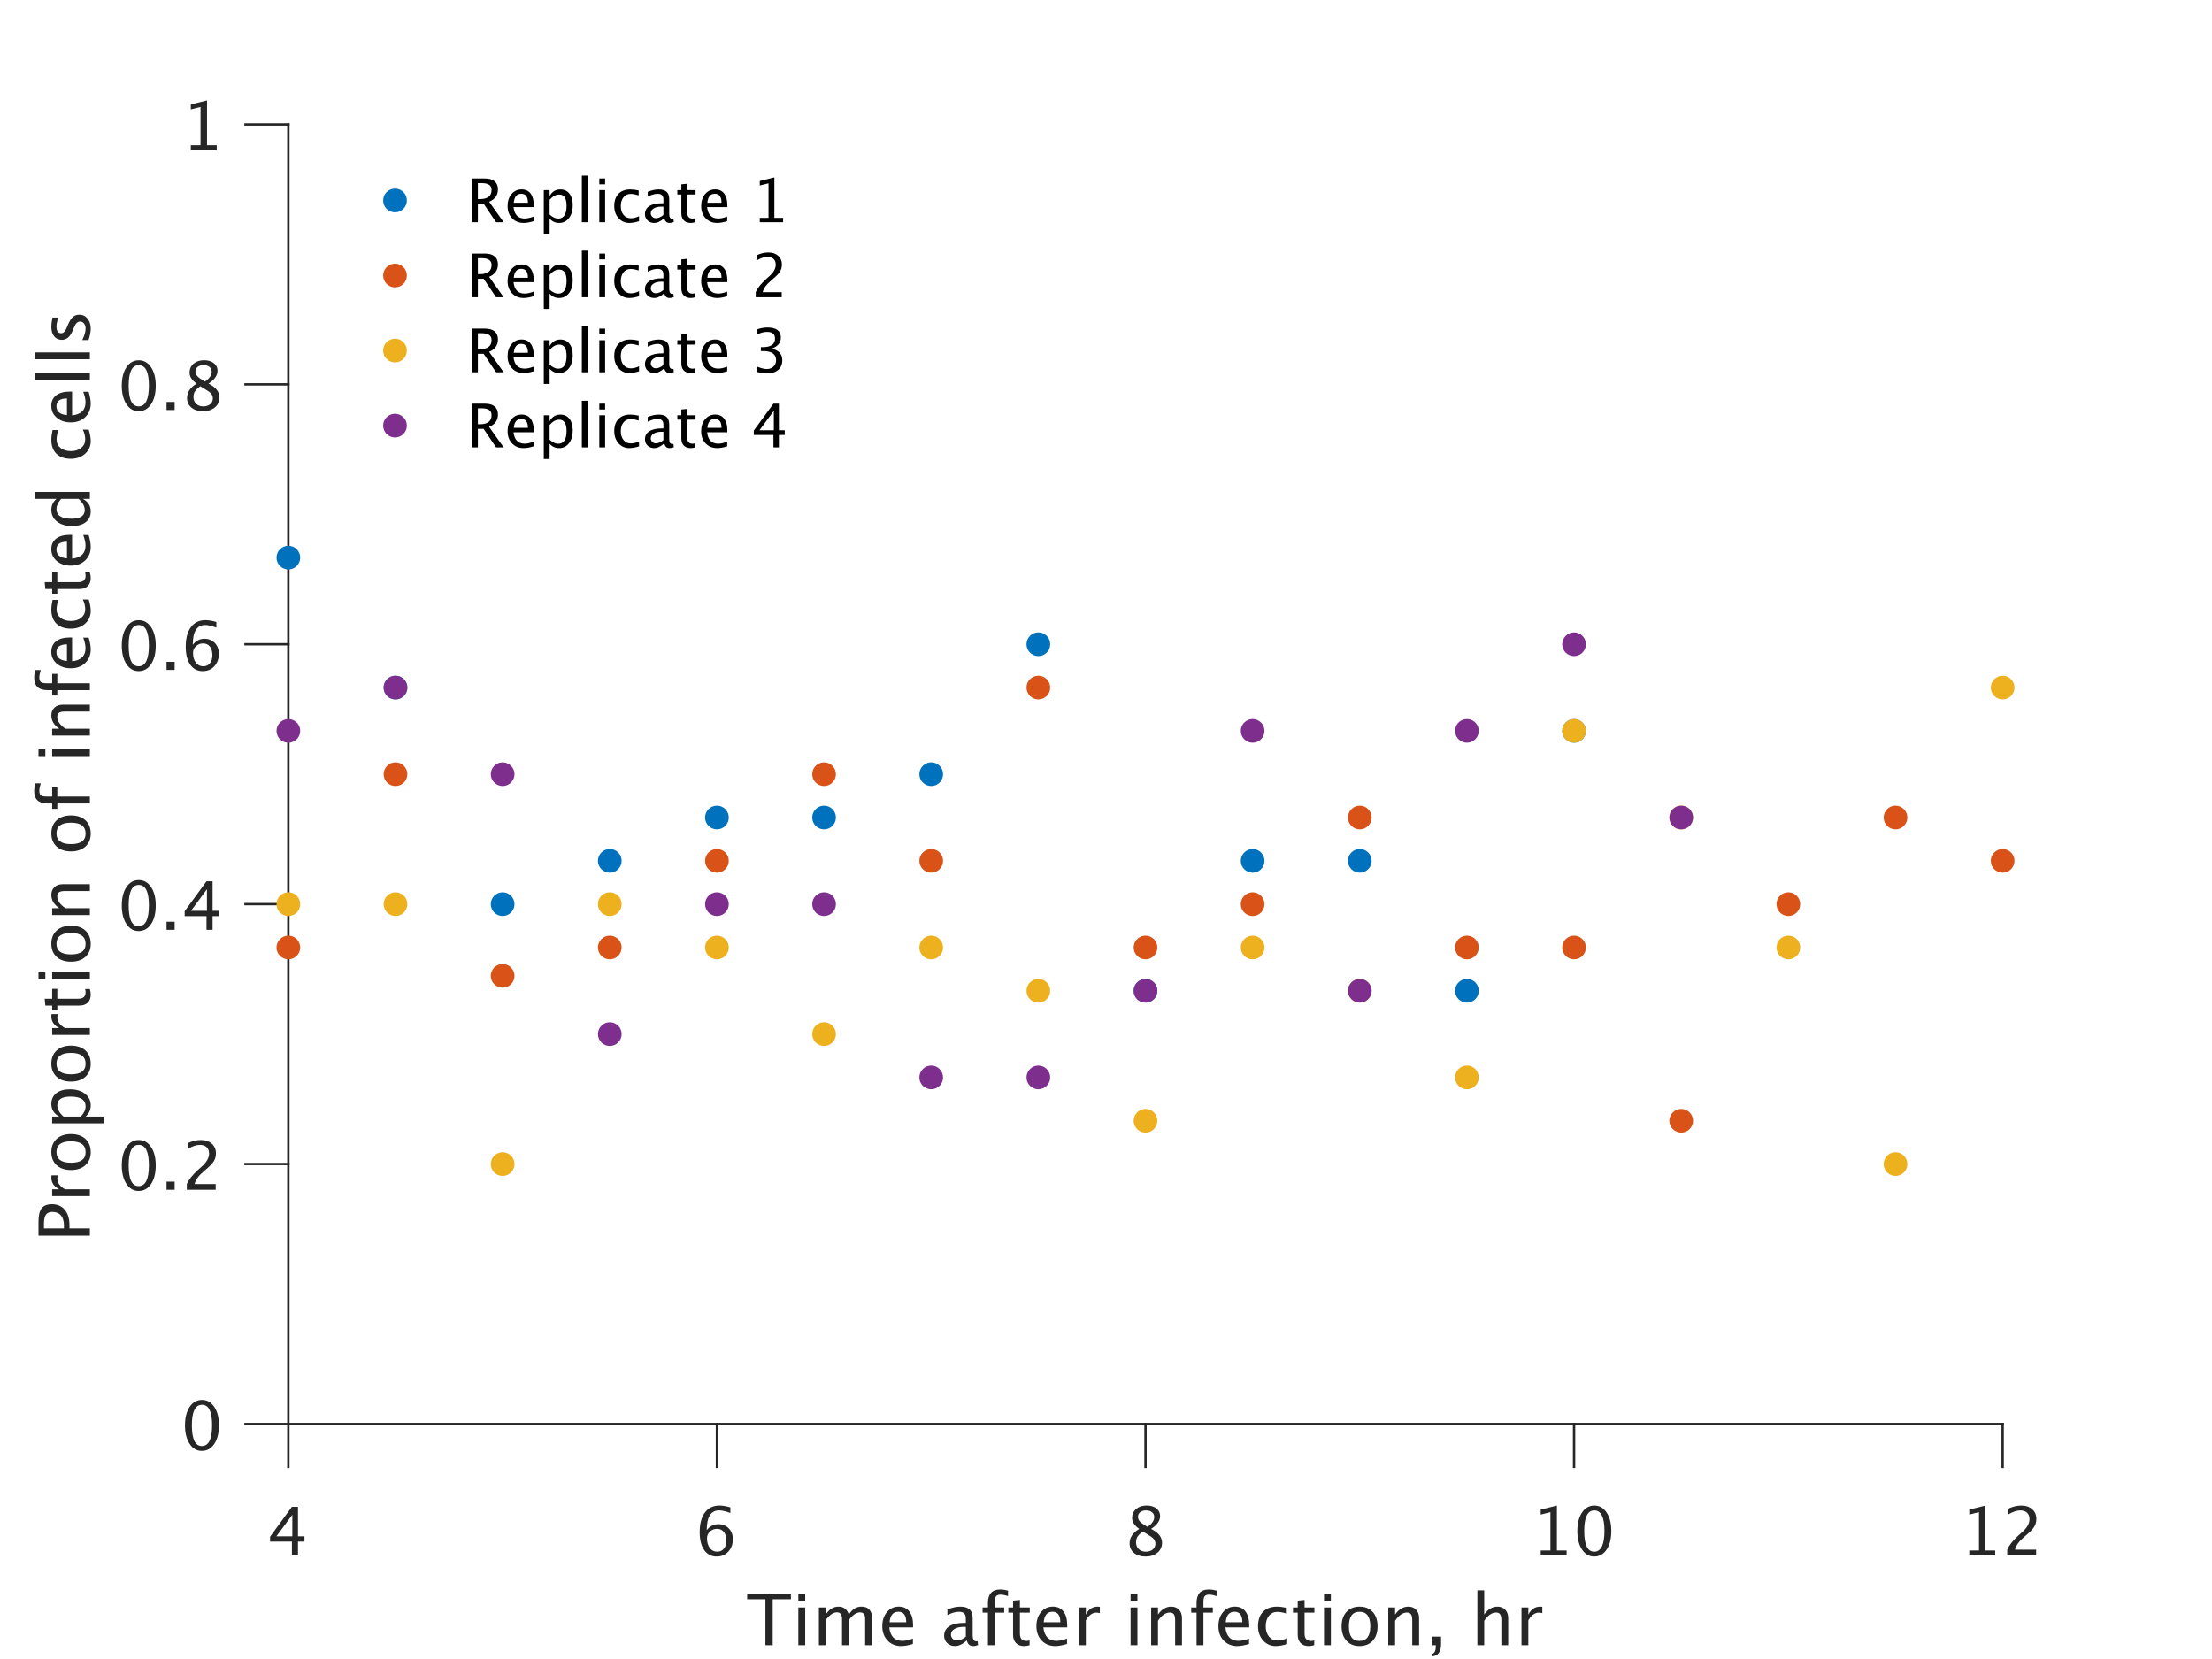 <?xml version="1.0"?>
<!DOCTYPE svg PUBLIC '-//W3C//DTD SVG 1.0//EN'
          'http://www.w3.org/TR/2001/REC-SVG-20010904/DTD/svg10.dtd'>
<svg xmlns:xlink="http://www.w3.org/1999/xlink" style="fill-opacity:1; color-rendering:auto; color-interpolation:auto; text-rendering:auto; stroke:black; stroke-linecap:square; stroke-miterlimit:10; shape-rendering:auto; stroke-opacity:1; fill:black; stroke-dasharray:none; font-weight:normal; stroke-width:1; font-family:'Dialog'; font-style:normal; stroke-linejoin:miter; font-size:12px; stroke-dashoffset:0; image-rendering:auto;" width="560" height="420" xmlns="http://www.w3.org/2000/svg"
><rect width="100%" height="100%" fill="#333333" stroke="none"/><!--Generated by the Batik Graphics2D SVG Generator--><defs id="genericDefs"
  /><g
  ><defs id="defs1"
    ><clipPath clipPathUnits="userSpaceOnUse" id="clipPath1"
      ><path d="M0 0 L560 0 L560 420 L0 420 L0 0 Z"
      /></clipPath
    ></defs
    ><g style="fill:white; stroke:white;"
    ><rect x="0" y="0" width="560" style="clip-path:url(#clipPath1); stroke:none;" height="420"
    /></g
    ><g style="fill:white; text-rendering:optimizeSpeed; color-rendering:optimizeSpeed; image-rendering:optimizeSpeed; shape-rendering:crispEdges; stroke:white; color-interpolation:sRGB;"
    ><rect x="0" width="560" height="420" y="0" style="stroke:none;"
      /><path style="stroke:none;" d="M73 360.5 L507 360.5 L507 31.5 L73 31.5 Z"
    /></g
    ><g style="fill:rgb(38,38,38); text-rendering:geometricPrecision; image-rendering:optimizeQuality; color-rendering:optimizeQuality; stroke-linejoin:round; stroke:rgb(38,38,38); color-interpolation:linearRGB; stroke-width:0.6;"
    ><line y2="360.5" style="fill:none;" x1="73" x2="507" y1="360.5"
      /><line y2="371.35" style="fill:none;" x1="73" x2="73" y1="360.5"
      /><line y2="371.35" style="fill:none;" x1="181.5" x2="181.5" y1="360.5"
      /><line y2="371.35" style="fill:none;" x1="290" x2="290" y1="360.5"
      /><line y2="371.35" style="fill:none;" x1="398.5" x2="398.5" y1="360.5"
      /><line y2="371.35" style="fill:none;" x1="507" x2="507" y1="360.5"
    /></g
    ><g transform="translate(73,376.75)" style="font-size:17px; fill:rgb(38,38,38); text-rendering:geometricPrecision; color-rendering:optimizeQuality; image-rendering:optimizeQuality; stroke:rgb(38,38,38); color-interpolation:linearRGB;"
    ><path style="stroke:none;" d="M0.9 17 L0.9 13.522 L-4.628 13.522 L-4.628 12.285 L0.9 4.715 L2.436 4.715 L2.436 12.185 L4.079 12.185 L4.079 13.522 L2.436 13.522 L2.436 17 ZM-3.026 12.185 L1.008 12.185 L1.008 6.724 Z"
    /></g
    ><g transform="translate(181.5,376.75)" style="font-size:17px; fill:rgb(38,38,38); text-rendering:geometricPrecision; color-rendering:optimizeQuality; image-rendering:optimizeQuality; stroke:rgb(38,38,38); color-interpolation:linearRGB;"
    ><path style="stroke:none;" d="M-2.578 10.633 Q-1.408 9.114 0.369 9.114 Q1.979 9.114 3.004 10.181 Q4.029 11.248 4.029 12.916 Q4.029 14.834 2.88 16.07 Q1.73 17.307 -0.038 17.307 Q-2.072 17.307 -3.217 15.672 Q-4.363 14.037 -4.363 11.131 Q-4.363 7.936 -3.047 6.168 Q-1.731 4.399 0.659 4.399 Q1.755 4.399 3.398 4.864 L3.398 6.292 Q1.664 5.628 0.56 5.628 Q-2.578 5.628 -2.578 10.633 ZM2.386 13.281 Q2.386 11.887 1.759 11.09 Q1.132 10.293 0.02 10.293 Q-1.018 10.293 -1.765 10.99 Q-2.512 11.688 -2.512 12.667 Q-2.512 14.211 -1.802 15.145 Q-1.092 16.079 0.078 16.079 Q1.132 16.079 1.759 15.319 Q2.386 14.56 2.386 13.281 Z"
    /></g
    ><g transform="translate(290,376.75)" style="font-size:17px; fill:rgb(38,38,38); text-rendering:geometricPrecision; color-rendering:optimizeQuality; image-rendering:optimizeQuality; stroke:rgb(38,38,38); color-interpolation:linearRGB;"
    ><path style="stroke:none;" d="M-1.59 10.31 Q-3.392 9.056 -3.392 7.537 Q-3.392 6.143 -2.371 5.271 Q-1.35 4.399 0.294 4.399 Q1.813 4.399 2.755 5.138 Q3.697 5.877 3.697 7.056 Q3.697 8.84 1.406 10.31 Q4.187 11.671 4.187 13.821 Q4.187 15.365 3.021 16.336 Q1.855 17.307 0.012 17.307 Q-1.798 17.307 -2.914 16.39 Q-4.031 15.473 -4.031 13.979 Q-4.031 11.771 -1.59 10.31 ZM0.493 9.795 Q2.211 8.666 2.211 7.28 Q2.211 6.541 1.639 6.089 Q1.066 5.636 0.128 5.636 Q-0.777 5.636 -1.341 6.08 Q-1.906 6.524 -1.906 7.23 Q-1.906 7.919 -1.395 8.463 Q-0.885 9.006 0.493 9.795 ZM-0.702 10.974 Q-1.69 11.737 -2.043 12.306 Q-2.396 12.874 -2.396 13.721 Q-2.396 14.775 -1.715 15.427 Q-1.034 16.079 0.078 16.079 Q1.149 16.079 1.825 15.523 Q2.502 14.966 2.502 14.078 Q2.502 13.364 2.083 12.87 Q1.664 12.377 0.46 11.663 Z"
    /></g
    ><g transform="translate(398.5,376.75)" style="font-size:17px; fill:rgb(38,38,38); text-rendering:geometricPrecision; color-rendering:optimizeQuality; image-rendering:optimizeQuality; stroke:rgb(38,38,38); color-interpolation:linearRGB;"
    ><path style="stroke:none;" d="M-8.443 17 L-8.443 15.771 L-5.986 15.771 L-5.986 6.076 L-8.443 6.69 L-8.443 5.429 L-4.343 4.408 L-4.343 15.771 L-1.886 15.771 L-1.886 17 ZM5.079 17.307 Q3.178 17.307 2.003 15.518 Q0.829 13.729 0.829 10.849 Q0.829 7.944 2.011 6.176 Q3.194 4.408 5.128 4.408 Q7.062 4.408 8.245 6.176 Q9.428 7.944 9.428 10.824 Q9.428 13.779 8.245 15.543 Q7.062 17.307 5.079 17.307 ZM5.095 16.079 Q7.693 16.079 7.693 10.799 Q7.693 5.636 5.128 5.636 Q2.572 5.636 2.572 10.849 Q2.572 16.079 5.095 16.079 Z"
    /></g
    ><g transform="translate(507,376.75)" style="font-size:17px; fill:rgb(38,38,38); text-rendering:geometricPrecision; color-rendering:optimizeQuality; image-rendering:optimizeQuality; stroke:rgb(38,38,38); color-interpolation:linearRGB;"
    ><path style="stroke:none;" d="M-8.443 17 L-8.443 15.771 L-5.986 15.771 L-5.986 6.076 L-8.443 6.69 L-8.443 5.429 L-4.343 4.408 L-4.343 15.771 L-1.886 15.771 L-1.886 17 ZM1.161 17 L1.161 15.564 Q1.875 13.896 4.049 11.928 L4.987 11.09 Q6.797 9.455 6.797 7.844 Q6.797 6.815 6.178 6.226 Q5.56 5.636 4.481 5.636 Q3.203 5.636 1.468 6.624 L1.468 5.18 Q3.103 4.408 4.713 4.408 Q6.44 4.408 7.486 5.337 Q8.532 6.267 8.532 7.803 Q8.532 8.907 8.005 9.762 Q7.478 10.617 6.042 11.837 L5.411 12.377 Q3.443 14.045 3.136 15.564 L8.474 15.564 L8.474 17 Z"
    /></g
    ><g transform="translate(290,398.5)" style="font-size:18px; fill:rgb(38,38,38); text-rendering:geometricPrecision; color-rendering:optimizeQuality; image-rendering:optimizeQuality; stroke:rgb(38,38,38); color-interpolation:linearRGB;"
    ><path style="stroke:none;" d="M-96.228 18 L-96.228 6.372 L-100.842 6.372 L-100.842 4.992 L-89.768 4.992 L-89.768 6.372 L-94.382 6.372 L-94.382 18 ZM-87.887 18 L-87.887 8.455 L-86.155 8.455 L-86.155 18 ZM-87.887 6.724 L-87.887 4.992 L-86.155 4.992 L-86.155 6.724 ZM-82.684 18 L-82.684 8.455 L-80.952 8.455 L-80.952 10.248 Q-79.686 8.244 -77.7 8.244 Q-75.784 8.244 -75.09 10.248 Q-73.859 8.235 -71.891 8.235 Q-70.625 8.235 -69.931 8.978 Q-69.236 9.721 -69.236 11.057 L-69.236 18 L-70.977 18 L-70.977 11.329 Q-70.977 9.694 -72.269 9.694 Q-73.613 9.694 -75.09 11.602 L-75.09 18 L-76.83 18 L-76.83 11.329 Q-76.83 9.685 -78.148 9.685 Q-79.458 9.685 -80.952 11.602 L-80.952 18 ZM-58.883 17.692 Q-60.623 18.22 -61.862 18.22 Q-63.972 18.22 -65.303 16.818 Q-66.635 15.416 -66.635 13.184 Q-66.635 11.013 -65.461 9.624 Q-64.288 8.235 -62.46 8.235 Q-60.728 8.235 -59.784 9.466 Q-58.839 10.696 -58.839 12.964 L-58.848 13.5 L-64.868 13.5 Q-64.49 16.901 -61.537 16.901 Q-60.456 16.901 -58.883 16.321 ZM-64.789 12.199 L-60.579 12.199 Q-60.579 9.536 -62.565 9.536 Q-64.561 9.536 -64.789 12.199 ZM-45.233 16.787 Q-46.789 18.22 -48.23 18.22 Q-49.417 18.22 -50.199 17.477 Q-50.981 16.734 -50.981 15.601 Q-50.981 14.036 -49.667 13.197 Q-48.353 12.357 -45.901 12.357 L-45.488 12.357 L-45.488 11.206 Q-45.488 9.545 -47.193 9.545 Q-48.565 9.545 -50.155 10.389 L-50.155 8.956 Q-48.406 8.244 -46.877 8.244 Q-45.277 8.244 -44.517 8.965 Q-43.757 9.685 -43.757 11.206 L-43.757 15.53 Q-43.757 17.016 -42.843 17.016 Q-42.728 17.016 -42.509 16.98 L-42.386 17.939 Q-42.975 18.22 -43.687 18.22 Q-44.899 18.22 -45.233 16.787 ZM-45.488 15.847 L-45.488 13.377 L-46.068 13.359 Q-47.492 13.359 -48.371 13.9 Q-49.25 14.44 -49.25 15.319 Q-49.25 15.943 -48.81 16.374 Q-48.371 16.805 -47.738 16.805 Q-46.657 16.805 -45.488 15.847 ZM-38.149 9.756 L-38.149 18 L-39.89 18 L-39.89 9.756 L-41.243 9.756 L-41.243 8.455 L-39.89 8.455 L-39.89 7.312 Q-39.89 3.902 -36.778 3.902 Q-35.908 3.902 -34.801 4.192 L-34.801 5.564 Q-35.97 5.203 -36.673 5.203 Q-37.525 5.203 -37.837 5.612 Q-38.149 6.021 -38.149 7.128 L-38.149 8.455 L-35.768 8.455 L-35.768 9.756 ZM-30.731 18.22 Q-32.05 18.22 -32.788 17.464 Q-33.526 16.708 -33.526 15.363 L-33.526 9.756 L-34.722 9.756 L-34.722 8.455 L-33.526 8.455 L-33.526 6.724 L-31.795 6.557 L-31.795 8.455 L-29.299 8.455 L-29.299 9.756 L-31.795 9.756 L-31.795 15.047 Q-31.795 16.919 -30.178 16.919 Q-29.835 16.919 -29.343 16.805 L-29.343 18 Q-30.143 18.22 -30.731 18.22 ZM-19.868 17.692 Q-21.608 18.22 -22.848 18.22 Q-24.957 18.22 -26.289 16.818 Q-27.62 15.416 -27.62 13.184 Q-27.62 11.013 -26.447 9.624 Q-25.273 8.235 -23.445 8.235 Q-21.714 8.235 -20.769 9.466 Q-19.824 10.696 -19.824 12.964 L-19.833 13.5 L-25.854 13.5 Q-25.476 16.901 -22.523 16.901 Q-21.441 16.901 -19.868 16.321 ZM-25.774 12.199 L-21.564 12.199 Q-21.564 9.536 -23.551 9.536 Q-25.546 9.536 -25.774 12.199 ZM-16.836 18 L-16.836 8.455 L-15.104 8.455 L-15.104 10.248 Q-14.076 8.244 -12.116 8.244 Q-11.852 8.244 -11.562 8.288 L-11.562 9.905 Q-12.011 9.756 -12.354 9.756 Q-13.997 9.756 -15.104 11.707 L-15.104 18 ZM-3.775 18 L-3.775 8.455 L-2.044 8.455 L-2.044 18 ZM-3.775 6.724 L-3.775 4.992 L-2.044 4.992 L-2.044 6.724 ZM1.428 18 L1.428 8.455 L3.159 8.455 L3.159 10.248 Q4.53 8.244 6.517 8.244 Q7.756 8.244 8.494 9.031 Q9.232 9.817 9.232 11.145 L9.232 18 L7.501 18 L7.501 11.707 Q7.501 10.644 7.189 10.191 Q6.877 9.738 6.156 9.738 Q4.565 9.738 3.159 11.821 L3.159 18 ZM14.664 9.756 L14.664 18 L12.924 18 L12.924 9.756 L11.57 9.756 L11.57 8.455 L12.924 8.455 L12.924 7.312 Q12.924 3.902 16.035 3.902 Q16.905 3.902 18.013 4.192 L18.013 5.564 Q16.844 5.203 16.141 5.203 Q15.288 5.203 14.976 5.612 Q14.664 6.021 14.664 7.128 L14.664 8.455 L17.046 8.455 L17.046 9.756 ZM26.213 17.692 Q24.473 18.22 23.233 18.22 Q21.124 18.22 19.793 16.818 Q18.461 15.416 18.461 13.184 Q18.461 11.013 19.634 9.624 Q20.808 8.235 22.636 8.235 Q24.367 8.235 25.312 9.466 Q26.257 10.696 26.257 12.964 L26.248 13.5 L20.227 13.5 Q20.605 16.901 23.559 16.901 Q24.64 16.901 26.213 16.321 ZM20.307 12.199 L24.517 12.199 Q24.517 9.536 22.53 9.536 Q20.535 9.536 20.307 12.199 ZM32.972 18.22 Q31.038 18.22 29.764 16.787 Q28.489 15.354 28.489 13.175 Q28.489 10.846 29.75 9.545 Q31.012 8.244 33.27 8.244 Q34.387 8.244 35.767 8.552 L35.767 10.002 Q34.299 9.571 33.376 9.571 Q32.049 9.571 31.245 10.569 Q30.44 11.566 30.44 13.227 Q30.44 14.836 31.267 15.829 Q32.093 16.822 33.429 16.822 Q34.615 16.822 35.872 16.216 L35.872 17.71 Q34.193 18.22 32.972 18.22 ZM41.33 18.22 Q40.012 18.22 39.273 17.464 Q38.535 16.708 38.535 15.363 L38.535 9.756 L37.34 9.756 L37.34 8.455 L38.535 8.455 L38.535 6.724 L40.267 6.557 L40.267 8.455 L42.763 8.455 L42.763 9.756 L40.267 9.756 L40.267 15.047 Q40.267 16.919 41.884 16.919 Q42.227 16.919 42.719 16.805 L42.719 18 Q41.919 18.22 41.33 18.22 ZM45.197 18 L45.197 8.455 L46.929 8.455 L46.929 18 ZM45.197 6.724 L45.197 4.992 L46.929 4.992 L46.929 6.724 ZM54.136 18.22 Q52.088 18.22 50.866 16.862 Q49.645 15.504 49.645 13.227 Q49.645 10.925 50.871 9.585 Q52.097 8.244 54.197 8.244 Q56.298 8.244 57.524 9.585 Q58.75 10.925 58.75 13.21 Q58.75 15.548 57.52 16.884 Q56.289 18.22 54.136 18.22 ZM54.162 16.919 Q56.913 16.919 56.913 13.21 Q56.913 9.545 54.197 9.545 Q51.49 9.545 51.49 13.227 Q51.49 16.919 54.162 16.919 ZM61.457 18 L61.457 8.455 L63.188 8.455 L63.188 10.248 Q64.56 8.244 66.546 8.244 Q67.785 8.244 68.523 9.031 Q69.262 9.817 69.262 11.145 L69.262 18 L67.53 18 L67.53 11.707 Q67.53 10.644 67.218 10.191 Q66.906 9.738 66.186 9.738 Q64.595 9.738 63.188 11.821 L63.188 18 ZM72.654 20.821 L72.654 20.171 Q73.498 19.934 73.498 18.176 L73.498 18 L72.654 18 L72.654 15.829 L74.825 15.829 L74.825 17.71 Q74.825 20.602 72.654 20.821 ZM84.019 18 L84.019 4.122 L85.75 4.122 L85.75 10.248 Q87.121 8.244 89.107 8.244 Q90.347 8.244 91.085 9.031 Q91.823 9.817 91.823 11.145 L91.823 18 L90.092 18 L90.092 11.707 Q90.092 10.644 89.78 10.191 Q89.468 9.738 88.747 9.738 Q87.156 9.738 85.75 11.821 L85.75 18 ZM95.189 18 L95.189 8.455 L96.921 8.455 L96.921 10.248 Q97.949 8.244 99.909 8.244 Q100.173 8.244 100.463 8.288 L100.463 9.905 Q100.015 9.756 99.672 9.756 Q98.028 9.756 96.921 11.707 L96.921 18 Z"
    /></g
    ><g style="fill:rgb(38,38,38); text-rendering:geometricPrecision; image-rendering:optimizeQuality; color-rendering:optimizeQuality; stroke-linejoin:round; stroke:rgb(38,38,38); color-interpolation:linearRGB; stroke-width:0.6;"
    ><line y2="31.5" style="fill:none;" x1="73" x2="73" y1="360.5"
      /><line y2="360.5" style="fill:none;" x1="73" x2="62.15" y1="360.5"
      /><line y2="294.7" style="fill:none;" x1="73" x2="62.15" y1="294.7"
      /><line y2="228.9" style="fill:none;" x1="73" x2="62.15" y1="228.9"
      /><line y2="163.1" style="fill:none;" x1="73" x2="62.15" y1="163.1"
      /><line y2="97.3" style="fill:none;" x1="73" x2="62.15" y1="97.3"
      /><line y2="31.5" style="fill:none;" x1="73" x2="62.15" y1="31.5"
    /></g
    ><g transform="translate(56.75,360.5)" style="font-size:17px; fill:rgb(38,38,38); text-rendering:geometricPrecision; color-rendering:optimizeQuality; image-rendering:optimizeQuality; stroke:rgb(38,38,38); color-interpolation:linearRGB;"
    ><path style="stroke:none;" d="M-5.671 6.807 Q-7.572 6.807 -8.746 5.018 Q-9.921 3.229 -9.921 0.349 Q-9.921 -2.556 -8.738 -4.324 Q-7.555 -6.092 -5.621 -6.092 Q-3.687 -6.092 -2.504 -4.324 Q-1.321 -2.556 -1.321 0.324 Q-1.321 3.279 -2.504 5.043 Q-3.687 6.807 -5.671 6.807 ZM-5.654 5.579 Q-3.056 5.579 -3.056 0.299 Q-3.056 -4.864 -5.621 -4.864 Q-8.178 -4.864 -8.178 0.349 Q-8.178 5.579 -5.654 5.579 Z"
    /></g
    ><g transform="translate(56.75,294.7)" style="font-size:17px; fill:rgb(38,38,38); text-rendering:geometricPrecision; color-rendering:optimizeQuality; image-rendering:optimizeQuality; stroke:rgb(38,38,38); color-interpolation:linearRGB;"
    ><path style="stroke:none;" d="M-21.671 6.807 Q-23.572 6.807 -24.746 5.018 Q-25.921 3.229 -25.921 0.349 Q-25.921 -2.556 -24.738 -4.324 Q-23.555 -6.092 -21.621 -6.092 Q-19.687 -6.092 -18.504 -4.324 Q-17.321 -2.556 -17.321 0.324 Q-17.321 3.279 -18.504 5.043 Q-19.687 6.807 -21.671 6.807 ZM-21.654 5.579 Q-19.056 5.579 -19.056 0.299 Q-19.056 -4.864 -21.621 -4.864 Q-24.178 -4.864 -24.178 0.349 Q-24.178 5.579 -21.654 5.579 ZM-14.59 6.5 L-14.59 4.45 L-12.54 4.45 L-12.54 6.5 ZM-9.46 6.5 L-9.46 5.064 Q-8.747 3.396 -6.572 1.428 L-5.634 0.59 Q-3.824 -1.045 -3.824 -2.656 Q-3.824 -3.685 -4.443 -4.274 Q-5.061 -4.864 -6.14 -4.864 Q-7.418 -4.864 -9.153 -3.876 L-9.153 -5.32 Q-7.518 -6.092 -5.908 -6.092 Q-4.181 -6.092 -3.135 -5.163 Q-2.089 -4.233 -2.089 -2.697 Q-2.089 -1.593 -2.616 -0.738 Q-3.144 0.117 -4.58 1.337 L-5.21 1.877 Q-7.178 3.545 -7.485 5.064 L-2.147 5.064 L-2.147 6.5 Z"
    /></g
    ><g transform="translate(56.75,228.9)" style="font-size:17px; fill:rgb(38,38,38); text-rendering:geometricPrecision; color-rendering:optimizeQuality; image-rendering:optimizeQuality; stroke:rgb(38,38,38); color-interpolation:linearRGB;"
    ><path style="stroke:none;" d="M-21.671 6.807 Q-23.572 6.807 -24.746 5.018 Q-25.921 3.229 -25.921 0.349 Q-25.921 -2.556 -24.738 -4.324 Q-23.555 -6.092 -21.621 -6.092 Q-19.687 -6.092 -18.504 -4.324 Q-17.321 -2.556 -17.321 0.324 Q-17.321 3.279 -18.504 5.043 Q-19.687 6.807 -21.671 6.807 ZM-21.654 5.579 Q-19.056 5.579 -19.056 0.299 Q-19.056 -4.864 -21.621 -4.864 Q-24.178 -4.864 -24.178 0.349 Q-24.178 5.579 -21.654 5.579 ZM-14.59 6.5 L-14.59 4.45 L-12.54 4.45 L-12.54 6.5 ZM-4.472 6.5 L-4.472 3.022 L-10 3.022 L-10 1.785 L-4.472 -5.785 L-2.936 -5.785 L-2.936 1.685 L-1.292 1.685 L-1.292 3.022 L-2.936 3.022 L-2.936 6.5 ZM-8.398 1.685 L-4.364 1.685 L-4.364 -3.776 Z"
    /></g
    ><g transform="translate(56.75,163.1)" style="font-size:17px; fill:rgb(38,38,38); text-rendering:geometricPrecision; color-rendering:optimizeQuality; image-rendering:optimizeQuality; stroke:rgb(38,38,38); color-interpolation:linearRGB;"
    ><path style="stroke:none;" d="M-21.671 6.807 Q-23.572 6.807 -24.746 5.018 Q-25.921 3.229 -25.921 0.349 Q-25.921 -2.556 -24.738 -4.324 Q-23.555 -6.092 -21.621 -6.092 Q-19.687 -6.092 -18.504 -4.324 Q-17.321 -2.556 -17.321 0.324 Q-17.321 3.279 -18.504 5.043 Q-19.687 6.807 -21.671 6.807 ZM-21.654 5.579 Q-19.056 5.579 -19.056 0.299 Q-19.056 -4.864 -21.621 -4.864 Q-24.178 -4.864 -24.178 0.349 Q-24.178 5.579 -21.654 5.579 ZM-14.59 6.5 L-14.59 4.45 L-12.54 4.45 L-12.54 6.5 ZM-7.95 0.133 Q-6.779 -1.386 -5.003 -1.386 Q-3.393 -1.386 -2.367 -0.319 Q-1.342 0.748 -1.342 2.416 Q-1.342 4.333 -2.492 5.57 Q-3.642 6.807 -5.41 6.807 Q-7.443 6.807 -8.589 5.172 Q-9.734 3.537 -9.734 0.631 Q-9.734 -2.564 -8.419 -4.332 Q-7.103 -6.101 -4.712 -6.101 Q-3.617 -6.101 -1.973 -5.636 L-1.973 -4.208 Q-3.708 -4.872 -4.812 -4.872 Q-7.95 -4.872 -7.95 0.133 ZM-2.986 2.781 Q-2.986 1.387 -3.612 0.59 Q-4.239 -0.207 -5.352 -0.207 Q-6.389 -0.207 -7.136 0.49 Q-7.883 1.188 -7.883 2.167 Q-7.883 3.711 -7.174 4.645 Q-6.464 5.579 -5.293 5.579 Q-4.239 5.579 -3.612 4.819 Q-2.986 4.06 -2.986 2.781 Z"
    /></g
    ><g transform="translate(56.75,97.3)" style="font-size:17px; fill:rgb(38,38,38); text-rendering:geometricPrecision; color-rendering:optimizeQuality; image-rendering:optimizeQuality; stroke:rgb(38,38,38); color-interpolation:linearRGB;"
    ><path style="stroke:none;" d="M-21.671 6.807 Q-23.572 6.807 -24.746 5.018 Q-25.921 3.229 -25.921 0.349 Q-25.921 -2.556 -24.738 -4.324 Q-23.555 -6.092 -21.621 -6.092 Q-19.687 -6.092 -18.504 -4.324 Q-17.321 -2.556 -17.321 0.324 Q-17.321 3.279 -18.504 5.043 Q-19.687 6.807 -21.671 6.807 ZM-21.654 5.579 Q-19.056 5.579 -19.056 0.299 Q-19.056 -4.864 -21.621 -4.864 Q-24.178 -4.864 -24.178 0.349 Q-24.178 5.579 -21.654 5.579 ZM-14.59 6.5 L-14.59 4.45 L-12.54 4.45 L-12.54 6.5 ZM-6.962 -0.19 Q-8.763 -1.444 -8.763 -2.963 Q-8.763 -4.357 -7.742 -5.229 Q-6.721 -6.101 -5.078 -6.101 Q-3.559 -6.101 -2.616 -5.362 Q-1.674 -4.623 -1.674 -3.444 Q-1.674 -1.66 -3.965 -0.19 Q-1.185 1.171 -1.185 3.321 Q-1.185 4.865 -2.351 5.836 Q-3.517 6.807 -5.36 6.807 Q-7.169 6.807 -8.286 5.89 Q-9.402 4.973 -9.402 3.478 Q-9.402 1.27 -6.962 -0.19 ZM-4.878 -0.705 Q-3.16 -1.834 -3.16 -3.22 Q-3.16 -3.959 -3.733 -4.411 Q-4.306 -4.864 -5.244 -4.864 Q-6.148 -4.864 -6.713 -4.42 Q-7.277 -3.976 -7.277 -3.27 Q-7.277 -2.581 -6.767 -2.037 Q-6.256 -1.494 -4.878 -0.705 ZM-6.074 0.474 Q-7.061 1.237 -7.414 1.806 Q-7.767 2.374 -7.767 3.221 Q-7.767 4.275 -7.086 4.927 Q-6.406 5.579 -5.293 5.579 Q-4.223 5.579 -3.546 5.022 Q-2.87 4.466 -2.87 3.578 Q-2.87 2.864 -3.289 2.37 Q-3.708 1.877 -4.912 1.163 Z"
    /></g
    ><g transform="translate(56.75,31.5)" style="font-size:17px; fill:rgb(38,38,38); text-rendering:geometricPrecision; color-rendering:optimizeQuality; image-rendering:optimizeQuality; stroke:rgb(38,38,38); color-interpolation:linearRGB;"
    ><path style="stroke:none;" d="M-8.443 6.5 L-8.443 5.271 L-5.986 5.271 L-5.986 -4.424 L-8.443 -3.81 L-8.443 -5.071 L-4.343 -6.092 L-4.343 5.271 L-1.886 5.271 L-1.886 6.5 Z"
    /></g
    ><g transform="translate(26.75,196) rotate(-90)" style="font-size:18px; fill:rgb(38,38,38); text-rendering:geometricPrecision; color-rendering:optimizeQuality; image-rendering:optimizeQuality; stroke:rgb(38,38,38); color-interpolation:linearRGB;"
    ><path style="stroke:none;" d="M-116.821 -4 L-116.821 -17.008 L-113.279 -17.008 Q-110.924 -17.008 -109.895 -16.212 Q-108.867 -15.417 -108.867 -13.598 Q-108.867 -11.523 -110.273 -10.346 Q-111.68 -9.168 -114.176 -9.168 L-114.993 -9.168 L-114.993 -4 ZM-114.993 -10.565 L-114.246 -10.565 Q-112.603 -10.565 -111.706 -11.321 Q-110.81 -12.077 -110.81 -13.457 Q-110.81 -14.626 -111.513 -15.127 Q-112.216 -15.628 -113.859 -15.628 L-114.993 -15.628 ZM-106.819 -4 L-106.819 -13.545 L-105.088 -13.545 L-105.088 -11.752 Q-104.06 -13.756 -102.1 -13.756 Q-101.836 -13.756 -101.546 -13.712 L-101.546 -12.095 Q-101.994 -12.244 -102.337 -12.244 Q-103.981 -12.244 -105.088 -10.293 L-105.088 -4 ZM-95.719 -3.78 Q-97.767 -3.78 -98.988 -5.138 Q-100.21 -6.496 -100.21 -8.773 Q-100.21 -11.075 -98.984 -12.415 Q-97.758 -13.756 -95.657 -13.756 Q-93.557 -13.756 -92.331 -12.415 Q-91.105 -11.075 -91.105 -8.79 Q-91.105 -6.452 -92.335 -5.116 Q-93.565 -3.78 -95.719 -3.78 ZM-95.692 -5.081 Q-92.941 -5.081 -92.941 -8.79 Q-92.941 -12.455 -95.657 -12.455 Q-98.364 -12.455 -98.364 -8.773 Q-98.364 -5.081 -95.692 -5.081 ZM-88.397 -0.528 L-88.397 -13.545 L-86.666 -13.545 L-86.666 -11.752 Q-85.603 -13.756 -83.476 -13.756 Q-81.753 -13.756 -80.764 -12.499 Q-79.775 -11.242 -79.775 -9.062 Q-79.775 -6.689 -80.896 -5.235 Q-82.017 -3.78 -83.845 -3.78 Q-85.541 -3.78 -86.666 -5.081 L-86.666 -0.528 ZM-86.666 -6.276 Q-85.33 -5.081 -84.117 -5.081 Q-81.621 -5.081 -81.621 -8.887 Q-81.621 -12.244 -83.836 -12.244 Q-85.286 -12.244 -86.666 -10.671 ZM-73.333 -3.78 Q-75.381 -3.78 -76.603 -5.138 Q-77.824 -6.496 -77.824 -8.773 Q-77.824 -11.075 -76.598 -12.415 Q-75.372 -13.756 -73.272 -13.756 Q-71.171 -13.756 -69.945 -12.415 Q-68.719 -11.075 -68.719 -8.79 Q-68.719 -6.452 -69.949 -5.116 Q-71.18 -3.78 -73.333 -3.78 ZM-73.307 -5.081 Q-70.556 -5.081 -70.556 -8.79 Q-70.556 -12.455 -73.272 -12.455 Q-75.978 -12.455 -75.978 -8.773 Q-75.978 -5.081 -73.307 -5.081 ZM-66.012 -4 L-66.012 -13.545 L-64.28 -13.545 L-64.28 -11.752 Q-63.252 -13.756 -61.292 -13.756 Q-61.028 -13.756 -60.738 -13.712 L-60.738 -12.095 Q-61.187 -12.244 -61.529 -12.244 Q-63.173 -12.244 -64.28 -10.293 L-64.28 -4 ZM-55.781 -3.78 Q-57.1 -3.78 -57.838 -4.536 Q-58.576 -5.292 -58.576 -6.637 L-58.576 -12.244 L-59.772 -12.244 L-59.772 -13.545 L-58.576 -13.545 L-58.576 -15.276 L-56.845 -15.443 L-56.845 -13.545 L-54.349 -13.545 L-54.349 -12.244 L-56.845 -12.244 L-56.845 -6.953 Q-56.845 -5.081 -55.227 -5.081 Q-54.885 -5.081 -54.393 -5.195 L-54.393 -4 Q-55.192 -3.78 -55.781 -3.78 ZM-51.914 -4 L-51.914 -13.545 L-50.183 -13.545 L-50.183 -4 ZM-51.914 -15.276 L-51.914 -17.008 L-50.183 -17.008 L-50.183 -15.276 ZM-42.976 -3.78 Q-45.023 -3.78 -46.245 -5.138 Q-47.467 -6.496 -47.467 -8.773 Q-47.467 -11.075 -46.241 -12.415 Q-45.015 -13.756 -42.914 -13.756 Q-40.813 -13.756 -39.587 -12.415 Q-38.361 -11.075 -38.361 -8.79 Q-38.361 -6.452 -39.592 -5.116 Q-40.822 -3.78 -42.976 -3.78 ZM-42.949 -5.081 Q-40.198 -5.081 -40.198 -8.79 Q-40.198 -12.455 -42.914 -12.455 Q-45.621 -12.455 -45.621 -8.773 Q-45.621 -5.081 -42.949 -5.081 ZM-35.654 -4 L-35.654 -13.545 L-33.923 -13.545 L-33.923 -11.752 Q-32.552 -13.756 -30.565 -13.756 Q-29.326 -13.756 -28.588 -12.969 Q-27.85 -12.183 -27.85 -10.855 L-27.85 -4 L-29.581 -4 L-29.581 -10.293 Q-29.581 -11.356 -29.893 -11.809 Q-30.205 -12.262 -30.926 -12.262 Q-32.517 -12.262 -33.923 -10.179 L-33.923 -4 ZM-15.053 -3.78 Q-17.101 -3.78 -18.322 -5.138 Q-19.544 -6.496 -19.544 -8.773 Q-19.544 -11.075 -18.318 -12.415 Q-17.092 -13.756 -14.991 -13.756 Q-12.891 -13.756 -11.665 -12.415 Q-10.438 -11.075 -10.438 -8.79 Q-10.438 -6.452 -11.669 -5.116 Q-12.899 -3.78 -15.053 -3.78 ZM-15.026 -5.081 Q-12.275 -5.081 -12.275 -8.79 Q-12.275 -12.455 -14.991 -12.455 Q-17.698 -12.455 -17.698 -8.773 Q-17.698 -5.081 -15.026 -5.081 ZM-5.666 -12.244 L-5.666 -4 L-7.406 -4 L-7.406 -12.244 L-8.76 -12.244 L-8.76 -13.545 L-7.406 -13.545 L-7.406 -14.688 Q-7.406 -18.098 -4.295 -18.098 Q-3.425 -18.098 -2.317 -17.808 L-2.317 -16.436 Q-3.486 -16.797 -4.189 -16.797 Q-5.042 -16.797 -5.354 -16.388 Q-5.666 -15.979 -5.666 -14.872 L-5.666 -13.545 L-3.284 -13.545 L-3.284 -12.244 ZM4.582 -4 L4.582 -13.545 L6.314 -13.545 L6.314 -4 ZM4.582 -15.276 L4.582 -17.008 L6.314 -17.008 L6.314 -15.276 ZM9.785 -4 L9.785 -13.545 L11.517 -13.545 L11.517 -11.752 Q12.888 -13.756 14.874 -13.756 Q16.113 -13.756 16.852 -12.969 Q17.59 -12.183 17.59 -10.855 L17.59 -4 L15.858 -4 L15.858 -10.293 Q15.858 -11.356 15.546 -11.809 Q15.234 -12.262 14.514 -12.262 Q12.923 -12.262 11.517 -10.179 L11.517 -4 ZM23.021 -12.244 L23.021 -4 L21.281 -4 L21.281 -12.244 L19.928 -12.244 L19.928 -13.545 L21.281 -13.545 L21.281 -14.688 Q21.281 -18.098 24.393 -18.098 Q25.263 -18.098 26.37 -17.808 L26.37 -16.436 Q25.201 -16.797 24.498 -16.797 Q23.645 -16.797 23.334 -16.388 Q23.021 -15.979 23.021 -14.872 L23.021 -13.545 L25.403 -13.545 L25.403 -12.244 ZM34.57 -4.308 Q32.83 -3.78 31.591 -3.78 Q29.481 -3.78 28.15 -5.182 Q26.818 -6.584 26.818 -8.816 Q26.818 -10.987 27.992 -12.376 Q29.165 -13.765 30.993 -13.765 Q32.725 -13.765 33.669 -12.534 Q34.614 -11.304 34.614 -9.036 L34.605 -8.5 L28.585 -8.5 Q28.963 -5.099 31.916 -5.099 Q32.997 -5.099 34.57 -5.679 ZM28.664 -9.801 L32.874 -9.801 Q32.874 -12.464 30.888 -12.464 Q28.893 -12.464 28.664 -9.801 ZM41.329 -3.78 Q39.395 -3.78 38.121 -5.213 Q36.847 -6.646 36.847 -8.825 Q36.847 -11.154 38.108 -12.455 Q39.369 -13.756 41.628 -13.756 Q42.744 -13.756 44.124 -13.448 L44.124 -11.998 Q42.656 -12.429 41.733 -12.429 Q40.406 -12.429 39.602 -11.431 Q38.798 -10.434 38.798 -8.773 Q38.798 -7.164 39.624 -6.171 Q40.45 -5.178 41.786 -5.178 Q42.973 -5.178 44.23 -5.784 L44.23 -4.29 Q42.551 -3.78 41.329 -3.78 ZM49.688 -3.78 Q48.369 -3.78 47.631 -4.536 Q46.893 -5.292 46.893 -6.637 L46.893 -12.244 L45.697 -12.244 L45.697 -13.545 L46.893 -13.545 L46.893 -15.276 L48.624 -15.443 L48.624 -13.545 L51.12 -13.545 L51.12 -12.244 L48.624 -12.244 L48.624 -6.953 Q48.624 -5.081 50.241 -5.081 Q50.584 -5.081 51.076 -5.195 L51.076 -4 Q50.276 -3.78 49.688 -3.78 ZM60.551 -4.308 Q58.81 -3.78 57.571 -3.78 Q55.462 -3.78 54.13 -5.182 Q52.799 -6.584 52.799 -8.816 Q52.799 -10.987 53.972 -12.376 Q55.145 -13.765 56.974 -13.765 Q58.705 -13.765 59.65 -12.534 Q60.595 -11.304 60.595 -9.036 L60.586 -8.5 L54.565 -8.5 Q54.943 -5.099 57.897 -5.099 Q58.977 -5.099 60.551 -5.679 ZM54.645 -9.801 L58.855 -9.801 Q58.855 -12.464 56.868 -12.464 Q54.873 -12.464 54.645 -9.801 ZM69.709 -4 L69.709 -5.793 Q68.654 -3.78 66.527 -3.78 Q64.805 -3.78 63.816 -5.037 Q62.827 -6.294 62.827 -8.474 Q62.827 -10.855 63.948 -12.306 Q65.068 -13.756 66.897 -13.756 Q68.593 -13.756 69.709 -12.455 L69.709 -17.878 L71.449 -17.878 L71.449 -4 ZM69.709 -11.269 Q68.364 -12.455 67.16 -12.455 Q64.673 -12.455 64.673 -8.649 Q64.673 -5.301 66.888 -5.301 Q68.329 -5.301 69.709 -6.874 ZM84.334 -3.78 Q82.4 -3.78 81.126 -5.213 Q79.852 -6.646 79.852 -8.825 Q79.852 -11.154 81.113 -12.455 Q82.374 -13.756 84.633 -13.756 Q85.749 -13.756 87.129 -13.448 L87.129 -11.998 Q85.661 -12.429 84.738 -12.429 Q83.411 -12.429 82.607 -11.431 Q81.803 -10.434 81.803 -8.773 Q81.803 -7.164 82.629 -6.171 Q83.455 -5.178 84.791 -5.178 Q85.978 -5.178 87.234 -5.784 L87.234 -4.29 Q85.556 -3.78 84.334 -3.78 ZM96.823 -4.308 Q95.083 -3.78 93.844 -3.78 Q91.734 -3.78 90.403 -5.182 Q89.071 -6.584 89.071 -8.816 Q89.071 -10.987 90.245 -12.376 Q91.418 -13.765 93.246 -13.765 Q94.978 -13.765 95.922 -12.534 Q96.867 -11.304 96.867 -9.036 L96.858 -8.5 L90.838 -8.5 Q91.216 -5.099 94.169 -5.099 Q95.25 -5.099 96.823 -5.679 ZM90.917 -9.801 L95.127 -9.801 Q95.127 -12.464 93.141 -12.464 Q91.145 -12.464 90.917 -9.801 ZM99.856 -4 L99.856 -17.878 L101.587 -17.878 L101.587 -4 ZM105.059 -4 L105.059 -17.878 L106.79 -17.878 L106.79 -4 ZM112.793 -3.78 Q111.606 -3.78 109.91 -4.334 L109.91 -5.925 Q111.606 -5.081 112.863 -5.081 Q113.61 -5.081 114.103 -5.485 Q114.595 -5.89 114.595 -6.496 Q114.595 -7.384 113.215 -7.964 L112.204 -8.395 Q109.963 -9.326 109.963 -11.075 Q109.963 -12.323 110.846 -13.04 Q111.73 -13.756 113.268 -13.756 Q114.067 -13.756 115.245 -13.536 L115.606 -13.466 L115.606 -12.024 Q114.155 -12.455 113.303 -12.455 Q111.633 -12.455 111.633 -11.242 Q111.633 -10.46 112.898 -9.924 L113.733 -9.572 Q115.148 -8.975 115.737 -8.311 Q116.326 -7.647 116.326 -6.654 Q116.326 -5.397 115.333 -4.589 Q114.34 -3.78 112.793 -3.78 Z"
    /></g
    ><g transform="translate(73,141.167)" style="fill:rgb(0,114,189); text-rendering:geometricPrecision; color-rendering:optimizeQuality; image-rendering:optimizeQuality; color-interpolation:linearRGB; stroke:rgb(0,114,189);"
    ><circle r="3" style="stroke:none;" cx="0" cy="0"
      /><circle r="3" style="stroke:none;" cx="0" transform="translate(27.125,32.9)" cy="0"
      /><circle r="3" style="stroke:none;" cx="0" transform="translate(54.25,87.733)" cy="0"
      /><circle r="3" style="stroke:none;" cx="0" transform="translate(81.375,76.767)" cy="0"
      /><circle r="3" style="stroke:none;" cx="0" transform="translate(108.5,65.8)" cy="0"
      /><circle r="3" style="stroke:none;" cx="0" transform="translate(135.625,65.8)" cy="0"
      /><circle r="3" style="stroke:none;" cx="0" transform="translate(162.75,54.833)" cy="0"
      /><circle r="3" style="stroke:none;" cx="0" transform="translate(189.875,21.933)" cy="0"
      /><circle r="3" style="stroke:none;" cx="0" transform="translate(217,109.667)" cy="0"
      /><circle r="3" style="stroke:none;" cx="0" transform="translate(244.125,76.767)" cy="0"
      /><circle r="3" style="stroke:none;" cx="0" transform="translate(271.25,76.767)" cy="0"
      /><circle r="3" style="stroke:none;" cx="0" transform="translate(298.375,109.667)" cy="0"
      /><circle r="3" style="stroke:none;" cx="0" transform="translate(325.5,43.867)" cy="0"
      /><circle transform="translate(0,98.7)" style="fill:rgb(217,83,25); stroke:none;" r="3" cx="0" cy="0"
      /><circle transform="translate(27.125,54.833)" style="fill:rgb(217,83,25); stroke:none;" r="3" cx="0" cy="0"
      /><circle transform="translate(54.25,105.885)" style="fill:rgb(217,83,25); stroke:none;" r="3" cx="0" cy="0"
      /><circle transform="translate(81.375,98.7)" style="fill:rgb(217,83,25); stroke:none;" r="3" cx="0" cy="0"
      /><circle transform="translate(108.5,76.767)" style="fill:rgb(217,83,25); stroke:none;" r="3" cx="0" cy="0"
      /><circle transform="translate(135.625,54.833)" style="fill:rgb(217,83,25); stroke:none;" r="3" cx="0" cy="0"
      /><circle transform="translate(162.75,76.767)" style="fill:rgb(217,83,25); stroke:none;" r="3" cx="0" cy="0"
      /><circle transform="translate(189.875,32.9)" style="fill:rgb(217,83,25); stroke:none;" r="3" cx="0" cy="0"
      /><circle transform="translate(217,98.7)" style="fill:rgb(217,83,25); stroke:none;" r="3" cx="0" cy="0"
      /><circle transform="translate(244.125,87.733)" style="fill:rgb(217,83,25); stroke:none;" r="3" cx="0" cy="0"
      /><circle transform="translate(271.25,65.8)" style="fill:rgb(217,83,25); stroke:none;" r="3" cx="0" cy="0"
      /><circle transform="translate(298.375,98.7)" style="fill:rgb(217,83,25); stroke:none;" r="3" cx="0" cy="0"
      /><circle transform="translate(325.5,98.7)" style="fill:rgb(217,83,25); stroke:none;" r="3" cx="0" cy="0"
      /><circle transform="translate(352.625,142.567)" style="fill:rgb(217,83,25); stroke:none;" r="3" cx="0" cy="0"
      /><circle transform="translate(379.75,87.733)" style="fill:rgb(217,83,25); stroke:none;" r="3" cx="0" cy="0"
      /><circle transform="translate(406.875,65.8)" style="fill:rgb(217,83,25); stroke:none;" r="3" cx="0" cy="0"
      /><circle transform="translate(434,76.767)" style="fill:rgb(217,83,25); stroke:none;" r="3" cx="0" cy="0"
      /><circle transform="translate(0,87.733)" style="fill:rgb(237,177,32); stroke:none;" r="3" cx="0" cy="0"
      /><circle transform="translate(27.125,87.733)" style="fill:rgb(237,177,32); stroke:none;" r="3" cx="0" cy="0"
      /><circle transform="translate(54.25,153.533)" style="fill:rgb(237,177,32); stroke:none;" r="3" cx="0" cy="0"
      /><circle transform="translate(81.375,87.733)" style="fill:rgb(237,177,32); stroke:none;" r="3" cx="0" cy="0"
      /><circle transform="translate(108.5,98.7)" style="fill:rgb(237,177,32); stroke:none;" r="3" cx="0" cy="0"
      /><circle transform="translate(135.625,120.633)" style="fill:rgb(237,177,32); stroke:none;" r="3" cx="0" cy="0"
      /><circle transform="translate(162.75,98.7)" style="fill:rgb(237,177,32); stroke:none;" r="3" cx="0" cy="0"
      /><circle transform="translate(189.875,109.667)" style="fill:rgb(237,177,32); stroke:none;" r="3" cx="0" cy="0"
      /><circle transform="translate(217,142.567)" style="fill:rgb(237,177,32); stroke:none;" r="3" cx="0" cy="0"
      /><circle transform="translate(244.125,98.7)" style="fill:rgb(237,177,32); stroke:none;" r="3" cx="0" cy="0"
      /><circle transform="translate(271.25,109.667)" style="fill:rgb(237,177,32); stroke:none;" r="3" cx="0" cy="0"
      /><circle transform="translate(298.375,131.6)" style="fill:rgb(237,177,32); stroke:none;" r="3" cx="0" cy="0"
      /><circle transform="translate(325.5,43.867)" style="fill:rgb(237,177,32); stroke:none;" r="3" cx="0" cy="0"
      /><circle transform="translate(352.625,65.8)" style="fill:rgb(237,177,32); stroke:none;" r="3" cx="0" cy="0"
      /><circle transform="translate(379.75,98.7)" style="fill:rgb(237,177,32); stroke:none;" r="3" cx="0" cy="0"
      /><circle transform="translate(406.875,153.533)" style="fill:rgb(237,177,32); stroke:none;" r="3" cx="0" cy="0"
      /><circle transform="translate(434,32.9)" style="fill:rgb(237,177,32); stroke:none;" r="3" cx="0" cy="0"
      /><circle transform="translate(0,43.867)" style="fill:rgb(126,47,142); stroke:none;" r="3" cx="0" cy="0"
      /><circle transform="translate(27.125,32.9)" style="fill:rgb(126,47,142); stroke:none;" r="3" cx="0" cy="0"
      /><circle transform="translate(54.25,54.833)" style="fill:rgb(126,47,142); stroke:none;" r="3" cx="0" cy="0"
      /><circle transform="translate(81.375,120.633)" style="fill:rgb(126,47,142); stroke:none;" r="3" cx="0" cy="0"
      /><circle transform="translate(108.5,87.733)" style="fill:rgb(126,47,142); stroke:none;" r="3" cx="0" cy="0"
      /><circle transform="translate(135.625,87.733)" style="fill:rgb(126,47,142); stroke:none;" r="3" cx="0" cy="0"
      /><circle transform="translate(162.75,131.6)" style="fill:rgb(126,47,142); stroke:none;" r="3" cx="0" cy="0"
      /><circle transform="translate(189.875,131.6)" style="fill:rgb(126,47,142); stroke:none;" r="3" cx="0" cy="0"
      /><circle transform="translate(217,109.667)" style="fill:rgb(126,47,142); stroke:none;" r="3" cx="0" cy="0"
      /><circle transform="translate(244.125,43.867)" style="fill:rgb(126,47,142); stroke:none;" r="3" cx="0" cy="0"
      /><circle transform="translate(271.25,109.667)" style="fill:rgb(126,47,142); stroke:none;" r="3" cx="0" cy="0"
      /><circle transform="translate(298.375,43.867)" style="fill:rgb(126,47,142); stroke:none;" r="3" cx="0" cy="0"
      /><circle transform="translate(325.5,21.933)" style="fill:rgb(126,47,142); stroke:none;" r="3" cx="0" cy="0"
      /><circle transform="translate(352.625,65.8)" style="fill:rgb(126,47,142); stroke:none;" r="3" cx="0" cy="0"
    /></g
    ><g transform="translate(118,50.75)" style="text-rendering:geometricPrecision; font-size:15.3px; color-interpolation:linearRGB; color-rendering:optimizeQuality; image-rendering:optimizeQuality;"
    ><path style="stroke:none;" d="M1.427 5.5 L1.427 -5.557 L4.774 -5.557 Q6.365 -5.557 7.213 -4.854 Q8.061 -4.152 8.061 -2.815 Q8.061 -0.604 5.827 0.323 L9.518 5.5 L7.59 5.5 L4.445 0.823 L2.981 0.823 L2.981 5.5 ZM2.981 -0.35 L3.489 -0.35 Q6.447 -0.35 6.447 -2.673 Q6.447 -4.384 3.967 -4.384 L2.981 -4.384 ZM17.093 5.239 Q15.614 5.687 14.56 5.687 Q12.767 5.687 11.636 4.495 Q10.504 3.304 10.504 1.406 Q10.504 -0.439 11.501 -1.62 Q12.498 -2.8 14.052 -2.8 Q15.524 -2.8 16.327 -1.754 Q17.13 -0.708 17.13 1.219 L17.123 1.675 L12.005 1.675 Q12.327 4.566 14.837 4.566 Q15.756 4.566 17.093 4.073 ZM12.073 0.569 L15.651 0.569 Q15.651 -1.694 13.963 -1.694 Q12.267 -1.694 12.073 0.569 ZM19.67 8.451 L19.67 -2.613 L21.142 -2.613 L21.142 -1.089 Q22.046 -2.792 23.854 -2.792 Q25.318 -2.792 26.159 -1.724 Q26.999 -0.656 26.999 1.197 Q26.999 3.214 26.047 4.45 Q25.094 5.687 23.54 5.687 Q22.098 5.687 21.142 4.581 L21.142 8.451 ZM21.142 3.565 Q22.278 4.581 23.309 4.581 Q25.43 4.581 25.43 1.346 Q25.43 -1.508 23.548 -1.508 Q22.315 -1.508 21.142 -0.17 ZM29.3 5.5 L29.3 -6.296 L30.772 -6.296 L30.772 5.5 ZM33.723 5.5 L33.723 -2.613 L35.194 -2.613 L35.194 5.5 ZM33.723 -4.085 L33.723 -5.557 L35.194 -5.557 L35.194 -4.085 ZM41.313 5.687 Q39.669 5.687 38.586 4.469 Q37.503 3.251 37.503 1.399 Q37.503 -0.581 38.575 -1.687 Q39.647 -2.792 41.567 -2.792 Q42.516 -2.792 43.689 -2.531 L43.689 -1.298 Q42.441 -1.664 41.657 -1.664 Q40.529 -1.664 39.845 -0.817 Q39.161 0.031 39.161 1.443 Q39.161 2.811 39.864 3.655 Q40.566 4.499 41.702 4.499 Q42.71 4.499 43.778 3.983 L43.778 5.253 Q42.351 5.687 41.313 5.687 ZM50.166 4.469 Q48.843 5.687 47.618 5.687 Q46.61 5.687 45.945 5.056 Q45.28 4.424 45.28 3.461 Q45.28 2.131 46.397 1.417 Q47.514 0.704 49.598 0.704 L49.949 0.704 L49.949 -0.275 Q49.949 -1.687 48.5 -1.687 Q47.334 -1.687 45.982 -0.97 L45.982 -2.187 Q47.469 -2.792 48.769 -2.792 Q50.128 -2.792 50.775 -2.18 Q51.421 -1.567 51.421 -0.275 L51.421 3.401 Q51.421 4.663 52.198 4.663 Q52.295 4.663 52.482 4.633 L52.586 5.448 Q52.086 5.687 51.481 5.687 Q50.45 5.687 50.166 4.469 ZM49.949 3.67 L49.949 1.57 L49.456 1.556 Q48.246 1.556 47.499 2.015 Q46.752 2.474 46.752 3.221 Q46.752 3.752 47.125 4.118 Q47.499 4.484 48.037 4.484 Q48.956 4.484 49.949 3.67 ZM56.867 5.687 Q55.746 5.687 55.119 5.044 Q54.491 4.402 54.491 3.259 L54.491 -1.508 L53.475 -1.508 L53.475 -2.613 L54.491 -2.613 L54.491 -4.085 L55.963 -4.227 L55.963 -2.613 L58.085 -2.613 L58.085 -1.508 L55.963 -1.508 L55.963 2.99 Q55.963 4.581 57.338 4.581 Q57.629 4.581 58.047 4.484 L58.047 5.5 Q57.367 5.687 56.867 5.687 ZM66.101 5.239 Q64.622 5.687 63.568 5.687 Q61.775 5.687 60.643 4.495 Q59.512 3.304 59.512 1.406 Q59.512 -0.439 60.509 -1.62 Q61.506 -2.8 63.06 -2.8 Q64.532 -2.8 65.335 -1.754 Q66.138 -0.708 66.138 1.219 L66.131 1.675 L61.013 1.675 Q61.334 4.566 63.845 4.566 Q64.763 4.566 66.101 4.073 ZM61.081 0.569 L64.659 0.569 Q64.659 -1.694 62.971 -1.694 Q61.275 -1.694 61.081 0.569 ZM74.348 5.5 L74.348 4.394 L76.56 4.394 L76.56 -4.331 L74.348 -3.779 L74.348 -4.914 L78.039 -5.833 L78.039 4.394 L80.25 4.394 L80.25 5.5 Z"
    /></g
    ><g transform="translate(100,50.75)" style="fill:rgb(0,114,189); text-rendering:geometricPrecision; color-rendering:optimizeQuality; image-rendering:optimizeQuality; color-interpolation:linearRGB; stroke:rgb(0,114,189);"
    ><circle r="3" style="stroke:none;" cx="0" cy="0"
    /></g
    ><g transform="translate(118,69.75)" style="text-rendering:geometricPrecision; font-size:15.3px; color-interpolation:linearRGB; color-rendering:optimizeQuality; image-rendering:optimizeQuality;"
    ><path style="stroke:none;" d="M1.427 5.5 L1.427 -5.557 L4.774 -5.557 Q6.365 -5.557 7.213 -4.854 Q8.061 -4.152 8.061 -2.815 Q8.061 -0.604 5.827 0.323 L9.518 5.5 L7.59 5.5 L4.445 0.823 L2.981 0.823 L2.981 5.5 ZM2.981 -0.35 L3.489 -0.35 Q6.447 -0.35 6.447 -2.673 Q6.447 -4.384 3.967 -4.384 L2.981 -4.384 ZM17.093 5.239 Q15.614 5.687 14.56 5.687 Q12.767 5.687 11.636 4.495 Q10.504 3.304 10.504 1.406 Q10.504 -0.439 11.501 -1.62 Q12.498 -2.8 14.052 -2.8 Q15.524 -2.8 16.327 -1.754 Q17.13 -0.708 17.13 1.219 L17.123 1.675 L12.005 1.675 Q12.327 4.566 14.837 4.566 Q15.756 4.566 17.093 4.073 ZM12.073 0.569 L15.651 0.569 Q15.651 -1.694 13.963 -1.694 Q12.267 -1.694 12.073 0.569 ZM19.67 8.451 L19.67 -2.613 L21.142 -2.613 L21.142 -1.089 Q22.046 -2.792 23.854 -2.792 Q25.318 -2.792 26.159 -1.724 Q26.999 -0.656 26.999 1.197 Q26.999 3.214 26.047 4.45 Q25.094 5.687 23.54 5.687 Q22.098 5.687 21.142 4.581 L21.142 8.451 ZM21.142 3.565 Q22.278 4.581 23.309 4.581 Q25.43 4.581 25.43 1.346 Q25.43 -1.508 23.548 -1.508 Q22.315 -1.508 21.142 -0.17 ZM29.3 5.5 L29.3 -6.296 L30.772 -6.296 L30.772 5.5 ZM33.723 5.5 L33.723 -2.613 L35.194 -2.613 L35.194 5.5 ZM33.723 -4.085 L33.723 -5.557 L35.194 -5.557 L35.194 -4.085 ZM41.313 5.687 Q39.669 5.687 38.586 4.469 Q37.503 3.251 37.503 1.399 Q37.503 -0.581 38.575 -1.687 Q39.647 -2.792 41.567 -2.792 Q42.516 -2.792 43.689 -2.531 L43.689 -1.298 Q42.441 -1.664 41.657 -1.664 Q40.529 -1.664 39.845 -0.817 Q39.161 0.031 39.161 1.443 Q39.161 2.811 39.864 3.655 Q40.566 4.499 41.702 4.499 Q42.71 4.499 43.778 3.983 L43.778 5.253 Q42.351 5.687 41.313 5.687 ZM50.166 4.469 Q48.843 5.687 47.618 5.687 Q46.61 5.687 45.945 5.056 Q45.28 4.424 45.28 3.461 Q45.28 2.131 46.397 1.417 Q47.514 0.704 49.598 0.704 L49.949 0.704 L49.949 -0.275 Q49.949 -1.687 48.5 -1.687 Q47.334 -1.687 45.982 -0.97 L45.982 -2.187 Q47.469 -2.792 48.769 -2.792 Q50.128 -2.792 50.775 -2.18 Q51.421 -1.567 51.421 -0.275 L51.421 3.401 Q51.421 4.663 52.198 4.663 Q52.295 4.663 52.482 4.633 L52.586 5.448 Q52.086 5.687 51.481 5.687 Q50.45 5.687 50.166 4.469 ZM49.949 3.67 L49.949 1.57 L49.456 1.556 Q48.246 1.556 47.499 2.015 Q46.752 2.474 46.752 3.221 Q46.752 3.752 47.125 4.118 Q47.499 4.484 48.037 4.484 Q48.956 4.484 49.949 3.67 ZM56.867 5.687 Q55.746 5.687 55.119 5.044 Q54.491 4.402 54.491 3.259 L54.491 -1.508 L53.475 -1.508 L53.475 -2.613 L54.491 -2.613 L54.491 -4.085 L55.963 -4.227 L55.963 -2.613 L58.085 -2.613 L58.085 -1.508 L55.963 -1.508 L55.963 2.99 Q55.963 4.581 57.338 4.581 Q57.629 4.581 58.047 4.484 L58.047 5.5 Q57.367 5.687 56.867 5.687 ZM66.101 5.239 Q64.622 5.687 63.568 5.687 Q61.775 5.687 60.643 4.495 Q59.512 3.304 59.512 1.406 Q59.512 -0.439 60.509 -1.62 Q61.506 -2.8 63.06 -2.8 Q64.532 -2.8 65.335 -1.754 Q66.138 -0.708 66.138 1.219 L66.131 1.675 L61.013 1.675 Q61.334 4.566 63.845 4.566 Q64.763 4.566 66.101 4.073 ZM61.081 0.569 L64.659 0.569 Q64.659 -1.694 62.971 -1.694 Q61.275 -1.694 61.081 0.569 ZM73.317 5.5 L73.317 4.208 Q73.96 2.706 75.917 0.935 L76.761 0.181 Q78.39 -1.291 78.39 -2.74 Q78.39 -3.667 77.834 -4.197 Q77.277 -4.727 76.306 -4.727 Q75.155 -4.727 73.594 -3.838 L73.594 -5.138 Q75.066 -5.833 76.515 -5.833 Q78.069 -5.833 79.01 -4.996 Q79.951 -4.16 79.951 -2.777 Q79.951 -1.784 79.477 -1.014 Q79.003 -0.245 77.71 0.853 L77.142 1.339 Q75.372 2.84 75.096 4.208 L79.899 4.208 L79.899 5.5 Z"
    /></g
    ><g transform="translate(100,69.75)" style="fill:rgb(217,83,25); text-rendering:geometricPrecision; color-rendering:optimizeQuality; image-rendering:optimizeQuality; color-interpolation:linearRGB; stroke:rgb(217,83,25);"
    ><circle r="3" style="stroke:none;" cx="0" cy="0"
    /></g
    ><g transform="translate(118,88.75)" style="text-rendering:geometricPrecision; font-size:15.3px; color-interpolation:linearRGB; color-rendering:optimizeQuality; image-rendering:optimizeQuality;"
    ><path style="stroke:none;" d="M1.427 5.5 L1.427 -5.557 L4.774 -5.557 Q6.365 -5.557 7.213 -4.854 Q8.061 -4.152 8.061 -2.815 Q8.061 -0.604 5.827 0.323 L9.518 5.5 L7.59 5.5 L4.445 0.823 L2.981 0.823 L2.981 5.5 ZM2.981 -0.35 L3.489 -0.35 Q6.447 -0.35 6.447 -2.673 Q6.447 -4.384 3.967 -4.384 L2.981 -4.384 ZM17.093 5.239 Q15.614 5.687 14.56 5.687 Q12.767 5.687 11.636 4.495 Q10.504 3.304 10.504 1.406 Q10.504 -0.439 11.501 -1.62 Q12.498 -2.8 14.052 -2.8 Q15.524 -2.8 16.327 -1.754 Q17.13 -0.708 17.13 1.219 L17.123 1.675 L12.005 1.675 Q12.327 4.566 14.837 4.566 Q15.756 4.566 17.093 4.073 ZM12.073 0.569 L15.651 0.569 Q15.651 -1.694 13.963 -1.694 Q12.267 -1.694 12.073 0.569 ZM19.67 8.451 L19.67 -2.613 L21.142 -2.613 L21.142 -1.089 Q22.046 -2.792 23.854 -2.792 Q25.318 -2.792 26.159 -1.724 Q26.999 -0.656 26.999 1.197 Q26.999 3.214 26.047 4.45 Q25.094 5.687 23.54 5.687 Q22.098 5.687 21.142 4.581 L21.142 8.451 ZM21.142 3.565 Q22.278 4.581 23.309 4.581 Q25.43 4.581 25.43 1.346 Q25.43 -1.508 23.548 -1.508 Q22.315 -1.508 21.142 -0.17 ZM29.3 5.5 L29.3 -6.296 L30.772 -6.296 L30.772 5.5 ZM33.723 5.5 L33.723 -2.613 L35.194 -2.613 L35.194 5.5 ZM33.723 -4.085 L33.723 -5.557 L35.194 -5.557 L35.194 -4.085 ZM41.313 5.687 Q39.669 5.687 38.586 4.469 Q37.503 3.251 37.503 1.399 Q37.503 -0.581 38.575 -1.687 Q39.647 -2.792 41.567 -2.792 Q42.516 -2.792 43.689 -2.531 L43.689 -1.298 Q42.441 -1.664 41.657 -1.664 Q40.529 -1.664 39.845 -0.817 Q39.161 0.031 39.161 1.443 Q39.161 2.811 39.864 3.655 Q40.566 4.499 41.702 4.499 Q42.71 4.499 43.778 3.983 L43.778 5.253 Q42.351 5.687 41.313 5.687 ZM50.166 4.469 Q48.843 5.687 47.618 5.687 Q46.61 5.687 45.945 5.056 Q45.28 4.424 45.28 3.461 Q45.28 2.131 46.397 1.417 Q47.514 0.704 49.598 0.704 L49.949 0.704 L49.949 -0.275 Q49.949 -1.687 48.5 -1.687 Q47.334 -1.687 45.982 -0.97 L45.982 -2.187 Q47.469 -2.792 48.769 -2.792 Q50.128 -2.792 50.775 -2.18 Q51.421 -1.567 51.421 -0.275 L51.421 3.401 Q51.421 4.663 52.198 4.663 Q52.295 4.663 52.482 4.633 L52.586 5.448 Q52.086 5.687 51.481 5.687 Q50.45 5.687 50.166 4.469 ZM49.949 3.67 L49.949 1.57 L49.456 1.556 Q48.246 1.556 47.499 2.015 Q46.752 2.474 46.752 3.221 Q46.752 3.752 47.125 4.118 Q47.499 4.484 48.037 4.484 Q48.956 4.484 49.949 3.67 ZM56.867 5.687 Q55.746 5.687 55.119 5.044 Q54.491 4.402 54.491 3.259 L54.491 -1.508 L53.475 -1.508 L53.475 -2.613 L54.491 -2.613 L54.491 -4.085 L55.963 -4.227 L55.963 -2.613 L58.085 -2.613 L58.085 -1.508 L55.963 -1.508 L55.963 2.99 Q55.963 4.581 57.338 4.581 Q57.629 4.581 58.047 4.484 L58.047 5.5 Q57.367 5.687 56.867 5.687 ZM66.101 5.239 Q64.622 5.687 63.568 5.687 Q61.775 5.687 60.643 4.495 Q59.512 3.304 59.512 1.406 Q59.512 -0.439 60.509 -1.62 Q61.506 -2.8 63.06 -2.8 Q64.532 -2.8 65.335 -1.754 Q66.138 -0.708 66.138 1.219 L66.131 1.675 L61.013 1.675 Q61.334 4.566 63.845 4.566 Q64.763 4.566 66.101 4.073 ZM61.081 0.569 L64.659 0.569 Q64.659 -1.694 62.971 -1.694 Q61.275 -1.694 61.081 0.569 ZM73.601 5.418 L73.601 4.043 Q75.185 4.671 76.097 4.671 Q77.15 4.671 77.811 4.054 Q78.472 3.438 78.472 2.459 Q78.472 0.129 75.208 0.129 L74.625 0.129 L74.625 -0.865 L75.14 -0.873 Q78.203 -0.873 78.203 -3.031 Q78.203 -4.727 76.186 -4.727 Q75.081 -4.727 73.751 -4.107 L73.751 -5.392 Q75.058 -5.833 76.291 -5.833 Q79.683 -5.833 79.683 -3.271 Q79.683 -1.321 77.374 -0.491 Q80.049 0.129 80.049 2.437 Q80.049 3.998 79.018 4.887 Q77.987 5.776 76.186 5.776 Q75.163 5.776 73.601 5.418 Z"
    /></g
    ><g transform="translate(100,88.75)" style="fill:rgb(237,177,32); text-rendering:geometricPrecision; color-rendering:optimizeQuality; image-rendering:optimizeQuality; color-interpolation:linearRGB; stroke:rgb(237,177,32);"
    ><circle r="3" style="stroke:none;" cx="0" cy="0"
    /></g
    ><g transform="translate(118,107.75)" style="text-rendering:geometricPrecision; font-size:15.3px; color-interpolation:linearRGB; color-rendering:optimizeQuality; image-rendering:optimizeQuality;"
    ><path style="stroke:none;" d="M1.427 5.5 L1.427 -5.557 L4.774 -5.557 Q6.365 -5.557 7.213 -4.854 Q8.061 -4.152 8.061 -2.815 Q8.061 -0.604 5.827 0.323 L9.518 5.5 L7.59 5.5 L4.445 0.823 L2.981 0.823 L2.981 5.5 ZM2.981 -0.35 L3.489 -0.35 Q6.447 -0.35 6.447 -2.673 Q6.447 -4.384 3.967 -4.384 L2.981 -4.384 ZM17.093 5.239 Q15.614 5.687 14.56 5.687 Q12.767 5.687 11.636 4.495 Q10.504 3.304 10.504 1.406 Q10.504 -0.439 11.501 -1.62 Q12.498 -2.8 14.052 -2.8 Q15.524 -2.8 16.327 -1.754 Q17.13 -0.708 17.13 1.219 L17.123 1.675 L12.005 1.675 Q12.327 4.566 14.837 4.566 Q15.756 4.566 17.093 4.073 ZM12.073 0.569 L15.651 0.569 Q15.651 -1.694 13.963 -1.694 Q12.267 -1.694 12.073 0.569 ZM19.67 8.451 L19.67 -2.613 L21.142 -2.613 L21.142 -1.089 Q22.046 -2.792 23.854 -2.792 Q25.318 -2.792 26.159 -1.724 Q26.999 -0.656 26.999 1.197 Q26.999 3.214 26.047 4.45 Q25.094 5.687 23.54 5.687 Q22.098 5.687 21.142 4.581 L21.142 8.451 ZM21.142 3.565 Q22.278 4.581 23.309 4.581 Q25.43 4.581 25.43 1.346 Q25.43 -1.508 23.548 -1.508 Q22.315 -1.508 21.142 -0.17 ZM29.3 5.5 L29.3 -6.296 L30.772 -6.296 L30.772 5.5 ZM33.723 5.5 L33.723 -2.613 L35.194 -2.613 L35.194 5.5 ZM33.723 -4.085 L33.723 -5.557 L35.194 -5.557 L35.194 -4.085 ZM41.313 5.687 Q39.669 5.687 38.586 4.469 Q37.503 3.251 37.503 1.399 Q37.503 -0.581 38.575 -1.687 Q39.647 -2.792 41.567 -2.792 Q42.516 -2.792 43.689 -2.531 L43.689 -1.298 Q42.441 -1.664 41.657 -1.664 Q40.529 -1.664 39.845 -0.817 Q39.161 0.031 39.161 1.443 Q39.161 2.811 39.864 3.655 Q40.566 4.499 41.702 4.499 Q42.71 4.499 43.778 3.983 L43.778 5.253 Q42.351 5.687 41.313 5.687 ZM50.166 4.469 Q48.843 5.687 47.618 5.687 Q46.61 5.687 45.945 5.056 Q45.28 4.424 45.28 3.461 Q45.28 2.131 46.397 1.417 Q47.514 0.704 49.598 0.704 L49.949 0.704 L49.949 -0.275 Q49.949 -1.687 48.5 -1.687 Q47.334 -1.687 45.982 -0.97 L45.982 -2.187 Q47.469 -2.792 48.769 -2.792 Q50.128 -2.792 50.775 -2.18 Q51.421 -1.567 51.421 -0.275 L51.421 3.401 Q51.421 4.663 52.198 4.663 Q52.295 4.663 52.482 4.633 L52.586 5.448 Q52.086 5.687 51.481 5.687 Q50.45 5.687 50.166 4.469 ZM49.949 3.67 L49.949 1.57 L49.456 1.556 Q48.246 1.556 47.499 2.015 Q46.752 2.474 46.752 3.221 Q46.752 3.752 47.125 4.118 Q47.499 4.484 48.037 4.484 Q48.956 4.484 49.949 3.67 ZM56.867 5.687 Q55.746 5.687 55.119 5.044 Q54.491 4.402 54.491 3.259 L54.491 -1.508 L53.475 -1.508 L53.475 -2.613 L54.491 -2.613 L54.491 -4.085 L55.963 -4.227 L55.963 -2.613 L58.085 -2.613 L58.085 -1.508 L55.963 -1.508 L55.963 2.99 Q55.963 4.581 57.338 4.581 Q57.629 4.581 58.047 4.484 L58.047 5.5 Q57.367 5.687 56.867 5.687 ZM66.101 5.239 Q64.622 5.687 63.568 5.687 Q61.775 5.687 60.643 4.495 Q59.512 3.304 59.512 1.406 Q59.512 -0.439 60.509 -1.62 Q61.506 -2.8 63.06 -2.8 Q64.532 -2.8 65.335 -1.754 Q66.138 -0.708 66.138 1.219 L66.131 1.675 L61.013 1.675 Q61.334 4.566 63.845 4.566 Q64.763 4.566 66.101 4.073 ZM61.081 0.569 L64.659 0.569 Q64.659 -1.694 62.971 -1.694 Q61.275 -1.694 61.081 0.569 ZM77.807 5.5 L77.807 2.37 L72.832 2.37 L72.832 1.257 L77.807 -5.557 L79.189 -5.557 L79.189 1.167 L80.669 1.167 L80.669 2.37 L79.189 2.37 L79.189 5.5 ZM74.274 1.167 L77.904 1.167 L77.904 -3.749 Z"
    /></g
    ><g transform="translate(100,107.75)" style="fill:rgb(126,47,142); text-rendering:geometricPrecision; color-rendering:optimizeQuality; image-rendering:optimizeQuality; color-interpolation:linearRGB; stroke:rgb(126,47,142);"
    ><circle r="3" style="stroke:none;" cx="0" cy="0"
    /></g
  ></g
></svg
>
